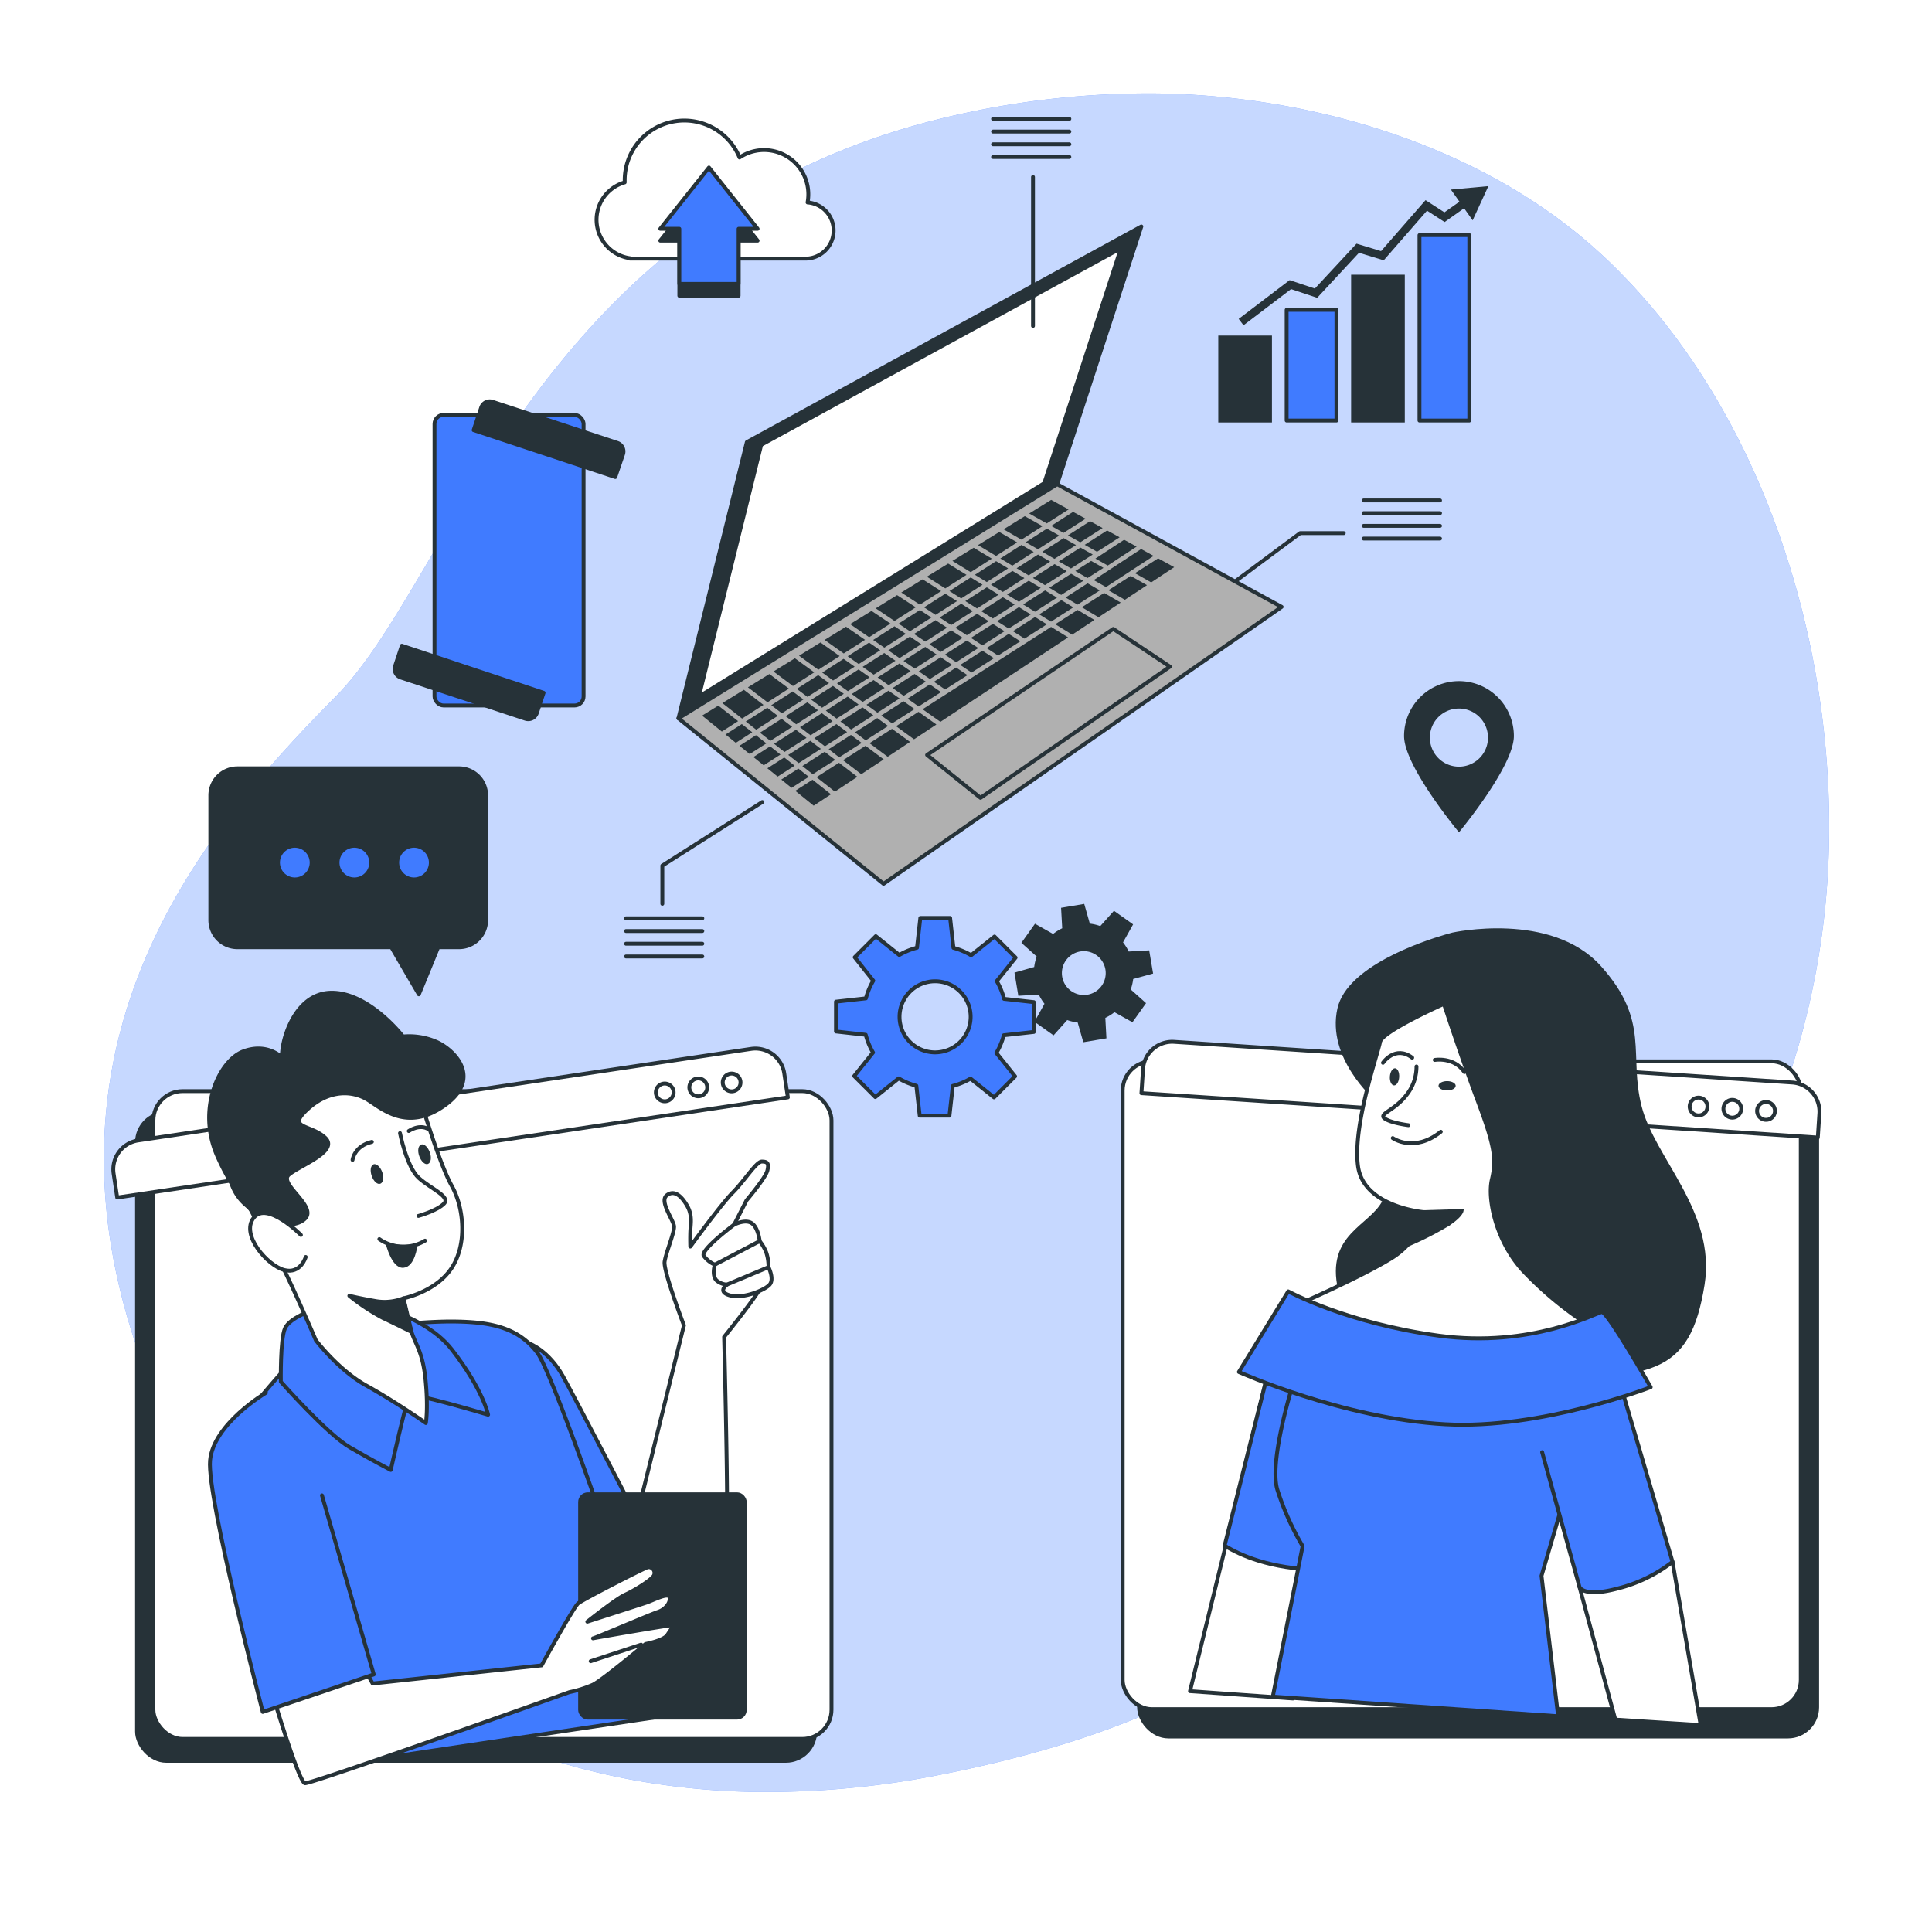 <svg class="animated" id="freepik_stories-online-tech-talks" xmlns="http://www.w3.org/2000/svg" viewBox="0 0 500 500" version="1.1" xmlns:xlink="http://www.w3.org/1999/xlink" xmlns:svgjs="http://svgjs.com/svgjs"><style>svg#freepik_stories-online-tech-talks:not(.animated) .animable {opacity: 0;}svg#freepik_stories-online-tech-talks.animated #freepik--background-simple--inject-17 {animation: 1s 1 forwards cubic-bezier(.36,-0.01,.5,1.38) slideLeft;animation-delay: 0s;}svg#freepik_stories-online-tech-talks.animated #freepik--Gers--inject-17 {animation: 1s 1 forwards cubic-bezier(.36,-0.01,.5,1.38) lightSpeedRight,1.5s Infinite  linear spin;animation-delay: 0s,1s;}svg#freepik_stories-online-tech-talks.animated #freepik--Locator--inject-17 {animation: 1s 1 forwards cubic-bezier(.36,-0.01,.5,1.38) slideUp;animation-delay: 0s;}svg#freepik_stories-online-tech-talks.animated #freepik--Chart--inject-17 {animation: 1s 1 forwards cubic-bezier(.36,-0.01,.5,1.38) lightSpeedRight;animation-delay: 0s;}svg#freepik_stories-online-tech-talks.animated #freepik--Cloud--inject-17 {animation: 1s 1 forwards cubic-bezier(.36,-0.01,.5,1.38) slideLeft;animation-delay: 0s;}svg#freepik_stories-online-tech-talks.animated #freepik--device-2--inject-17 {animation: 1s 1 forwards cubic-bezier(.36,-0.01,.5,1.38) lightSpeedRight;animation-delay: 0s;}svg#freepik_stories-online-tech-talks.animated #freepik--speech-bubble--inject-17 {animation: 1s 1 forwards cubic-bezier(.36,-0.01,.5,1.38) slideRight;animation-delay: 0s;}svg#freepik_stories-online-tech-talks.animated #freepik--device-1--inject-17 {animation: 1s 1 forwards cubic-bezier(.36,-0.01,.5,1.38) lightSpeedRight;animation-delay: 0s;}svg#freepik_stories-online-tech-talks.animated #freepik--character-2--inject-17 {animation: 1s 1 forwards cubic-bezier(.36,-0.01,.5,1.38) slideLeft,1.5s Infinite  linear floating;animation-delay: 0s,1s;}svg#freepik_stories-online-tech-talks.animated #freepik--character-1--inject-17 {animation: 1s 1 forwards cubic-bezier(.36,-0.01,.5,1.38) slideRight,1.5s Infinite  linear floating;animation-delay: 0s,1s;}            @keyframes slideLeft {                0% {                    opacity: 0;                    transform: translateX(-30px);                }                100% {                    opacity: 1;                    transform: translateX(0);                }            }                    @keyframes lightSpeedRight {              from {                transform: translate3d(50%, 0, 0) skewX(-20deg);                opacity: 0;              }              60% {                transform: skewX(10deg);                opacity: 1;              }              80% {                transform: skewX(-2deg);              }              to {                opacity: 1;                transform: translate3d(0, 0, 0);              }            }                 @keyframes spin {             from {                 transform: rotate(0);               }               to {                 transform: rotate(360deg);               }         }                 @keyframes slideUp {                0% {                    opacity: 0;                    transform: translateY(30px);                }                100% {                    opacity: 1;                    transform: inherit;                }            }                    @keyframes slideRight {                0% {                    opacity: 0;                    transform: translateX(30px);                }                100% {                    opacity: 1;                    transform: translateX(0);                }            }                    @keyframes floating {                0% {                    opacity: 1;                    transform: translateY(0px);                }                50% {                    transform: translateY(-10px);                }                100% {                    opacity: 1;                    transform: translateY(0px);                }            }        </style><g id="freepik--background-simple--inject-17" class="animable" style="transform-origin: 250.141px 243.969px;"><path d="M472,238.11c-4.93,41.8-24,90.4-62.14,112.73-57.59,33.74-52.77,85.64-165.19,108.2a230.63,230.63,0,0,1-49.85,4.7,191,191,0,0,1-24.46-2c-71.45-10.44-119.53-60.1-137.17-120C9.94,262.85,56.29,211.24,87,180.14s53.23-128,163.57-151.06a224.31,224.31,0,0,1,51.23-4.86c39.26,1,82.08,13.85,111.71,40.76q3.33,3,6.49,6.28C461.2,113.53,478.7,181.12,472,238.11Z" style="fill: rgb(64, 123, 255); transform-origin: 250.141px 243.969px;" id="el2e2sq9jzyj6" class="animable"></path><g id="ela8s28z12tgb"><path d="M472,238.11c-4.93,41.8-24,90.4-62.14,112.73-57.59,33.74-52.77,85.64-165.19,108.2a230.63,230.63,0,0,1-49.85,4.7,191,191,0,0,1-24.46-2c-71.45-10.44-119.53-60.1-137.17-120C9.94,262.85,56.29,211.24,87,180.14s53.23-128,163.57-151.06a224.31,224.31,0,0,1,51.23-4.86c39.26,1,82.08,13.85,111.71,40.76q3.33,3,6.49,6.28C461.2,113.53,478.7,181.12,472,238.11Z" style="fill: rgb(255, 255, 255); opacity: 0.7; transform-origin: 250.141px 243.969px;" class="animable"></path></g></g><g id="freepik--Gers--inject-17" class="animable animator-active" style="transform-origin: 257.1px 261.615px;"><path d="M267.55,267.06v-7.71l-7.7-.85a18,18,0,0,0-1.89-4.59l4.87-6.08-5.45-5.45-6.06,4.84a18.66,18.66,0,0,0-4.57-1.92l-.86-7.73h-7.71l-.86,7.7a18.32,18.32,0,0,0-4.59,1.88l-6.08-4.86-5.45,5.45L226,253.8a18.25,18.25,0,0,0-1.91,4.57l-7.74.86v7.71l7.7.86a18.13,18.13,0,0,0,1.89,4.59l-4.87,6.08,5.46,5.45,6.05-4.84a18.41,18.41,0,0,0,4.57,1.91l.87,7.74h7.7l.86-7.7a18.34,18.34,0,0,0,4.59-1.89l6.08,4.86,5.45-5.45-4.84-6.05a18.73,18.73,0,0,0,1.92-4.58ZM242,272.35a9.2,9.2,0,1,1,9.2-9.2A9.2,9.2,0,0,1,242,272.35Z" style="fill: rgb(64, 123, 255); stroke: rgb(38, 50, 56); stroke-linecap: round; stroke-linejoin: round; transform-origin: 241.95px 263.15px;" id="el181c17ufog7" class="animable"></path><path d="M297.85,251.59l-.86-5.11-5.19.29a12.44,12.44,0,0,0-1.76-2.83l2.55-4.56-4.22-3-3.47,3.88a11.78,11.78,0,0,0-3.24-.76l-1.42-5-5.11.86.29,5.19a12.1,12.1,0,0,0-2.83,1.76L268,239.72l-3,4.21,3.88,3.47a12.24,12.24,0,0,0-.77,3.25l-5,1.42.85,5.11,5.19-.29a12.44,12.44,0,0,0,1.76,2.83l-2.54,4.56,4.21,3,3.47-3.88a11.87,11.87,0,0,0,3.24.76l1.43,5,5.1-.86-.28-5.19a12.1,12.1,0,0,0,2.83-1.76l4.56,2.55,3-4.21-3.88-3.47a12.62,12.62,0,0,0,.76-3.25Zm-16.35,6.33a6.17,6.17,0,1,1,5.07-7.11A6.17,6.17,0,0,1,281.5,257.92Z" style="fill: rgb(38, 50, 56); stroke: rgb(38, 50, 56); stroke-miterlimit: 10; transform-origin: 280.48px 251.83px;" id="elzjs8fzz33" class="animable"></path></g><g id="freepik--Locator--inject-17" class="animable" style="transform-origin: 377.58px 195.835px;"><path d="M377.58,176.27a14.21,14.21,0,0,0-14.21,14.21c0,7.85,14.21,24.92,14.21,24.92s14.21-17.07,14.21-24.92A14.21,14.21,0,0,0,377.58,176.27Zm0,22.14a7.52,7.52,0,1,1,7.51-7.52A7.51,7.51,0,0,1,377.58,198.41Z" style="fill: rgb(38, 50, 56); transform-origin: 377.58px 195.835px;" id="el4k91uu83v6e" class="animable"></path></g><g id="freepik--Chart--inject-17" class="animable" style="transform-origin: 350.49px 78.505px;"><g id="elr4hml1wyb4"><rect x="367.36" y="60.85" width="12.89" height="47.99" style="fill: rgb(64, 123, 255); stroke: rgb(38, 50, 56); stroke-linecap: round; stroke-linejoin: round; transform-origin: 373.805px 84.845px; transform: rotate(180deg);" class="animable"></rect></g><g id="els972anx1cuq"><rect x="350.17" y="71.59" width="12.89" height="37.25" style="fill: rgb(38, 50, 56); stroke: rgb(38, 50, 56); stroke-miterlimit: 10; transform-origin: 356.615px 90.215px; transform: rotate(180deg);" class="animable"></rect></g><g id="elnrfkc2u328p"><rect x="332.98" y="80.19" width="12.89" height="28.65" style="fill: rgb(64, 123, 255); stroke: rgb(38, 50, 56); stroke-linecap: round; stroke-linejoin: round; transform-origin: 339.425px 94.515px; transform: rotate(180deg);" class="animable"></rect></g><g id="el8423kvn45rb"><rect x="315.79" y="87.35" width="12.89" height="21.49" style="fill: rgb(38, 50, 56); stroke: rgb(38, 50, 56); stroke-miterlimit: 10; transform-origin: 322.235px 98.095px; transform: rotate(180deg);" class="animable"></rect></g><polygon points="321.82 84.18 320.57 82.53 333.75 72.5 340.28 74.68 351.07 63.06 357.42 64.99 368.93 51.8 373.81 54.95 378.87 51.37 380.07 53.07 373.86 57.46 369.31 54.52 358.11 67.37 351.71 65.42 340.89 77.07 334.13 74.82 321.82 84.18" style="fill: rgb(38, 50, 56); transform-origin: 350.32px 67.775px;" id="el48jkotnx0sj" class="animable"></polygon><polygon points="381.12 57.02 385.19 48.17 375.49 49.06 381.12 57.02" style="fill: rgb(38, 50, 56); transform-origin: 380.34px 52.595px;" id="elpqkchziir1" class="animable"></polygon></g><g id="freepik--Cloud--inject-17" class="animable" style="transform-origin: 185.065px 53.866px;"><path d="M209,52.39a11.45,11.45,0,0,0-17.61-11.63,15.44,15.44,0,0,0-29.72,5.88c0,.19,0,.37,0,.56a10.06,10.06,0,0,0,1.37,19.63v.1h45.46A7.28,7.28,0,0,0,209,52.39Z" style="fill: rgb(255, 255, 255); stroke: rgb(38, 50, 56); stroke-linecap: round; stroke-linejoin: round; transform-origin: 185.065px 49.061px;" id="el081ah7jh3quf" class="animable"></path><polygon points="196.07 62.28 183.48 46.42 170.88 62.28 175.81 62.28 175.81 76.54 191.15 76.54 191.15 62.28 196.07 62.28" style="fill: rgb(38, 50, 56); stroke: rgb(38, 50, 56); stroke-linecap: round; stroke-linejoin: round; transform-origin: 183.475px 61.48px;" id="eltux3imh459k" class="animable"></polygon><polygon points="196.07 59.21 183.48 43.36 170.88 59.21 175.81 59.21 175.81 73.48 191.15 73.48 191.15 59.21 196.07 59.21" style="fill: rgb(64, 123, 255); stroke: rgb(38, 50, 56); stroke-linecap: round; stroke-linejoin: round; transform-origin: 183.475px 58.42px;" id="eltyr1ubj6p48" class="animable"></polygon></g><g id="freepik--device-2--inject-17" class="animable" style="transform-origin: 131.74px 144.98px;"><g id="eld8md5ybxmsk"><rect x="112.45" y="107.38" width="38.58" height="75.2" rx="2.34" style="fill: rgb(64, 123, 255); stroke: rgb(38, 50, 56); stroke-linecap: round; stroke-linejoin: round; transform-origin: 131.74px 144.98px; transform: rotate(18.41deg);" class="animable"></rect></g><path d="M159.23,123.46l2-5.85a2.34,2.34,0,0,0-1.49-3L127.53,104a2.33,2.33,0,0,0-3,1.48l-1.95,5.84Z" style="fill: rgb(38, 50, 56); stroke: rgb(38, 50, 56); stroke-linecap: round; stroke-linejoin: round; transform-origin: 141.971px 113.662px;" id="el6l6if91xde4" class="animable"></path><path d="M104,167.11l-1.74,5.23a2.33,2.33,0,0,0,1.48,3L135.94,186a2.35,2.35,0,0,0,3-1.49l1.74-5.22Z" style="fill: rgb(38, 50, 56); stroke: rgb(38, 50, 56); stroke-linecap: round; stroke-linejoin: round; transform-origin: 121.402px 176.619px;" id="el7vl0kuzt1mp" class="animable"></path></g><g id="freepik--speech-bubble--inject-17" class="animable" style="transform-origin: 90.12px 228.085px;"><path d="M118.78,198.84H61.43a7,7,0,0,0-7,7v32.3a7,7,0,0,0,7,7h39.86l7.11,12.19,5-12.19h5.41a7,7,0,0,0,7-7V205.8A7,7,0,0,0,118.78,198.84Z" style="fill: rgb(38, 50, 56); stroke: rgb(38, 50, 56); stroke-linecap: round; stroke-linejoin: round; transform-origin: 90.12px 228.085px;" id="elf3syzr22b4d" class="animable"></path><path d="M80.15,223.24a3.85,3.85,0,1,0-3.85,3.85A3.85,3.85,0,0,0,80.15,223.24Z" style="fill: rgb(64, 123, 255); transform-origin: 76.3px 223.24px;" id="elxqys3ir21u" class="animable"></path><path d="M95.56,223.24a3.85,3.85,0,1,0-3.85,3.85A3.85,3.85,0,0,0,95.56,223.24Z" style="fill: rgb(64, 123, 255); transform-origin: 91.71px 223.24px;" id="ely420rynqho" class="animable"></path><path d="M111,223.24a3.85,3.85,0,1,0-3.85,3.85A3.85,3.85,0,0,0,111,223.24Z" style="fill: rgb(64, 123, 255); transform-origin: 107.15px 223.24px;" id="elcp7us8oae7" class="animable"></path></g><g id="freepik--device-1--inject-17" class="animable" style="transform-origin: 267.345px 139.15px;"><polygon points="295.38 58.61 193.28 114.43 175.58 185.9 273.6 125.32 295.38 58.61" style="fill: rgb(38, 50, 56); stroke: rgb(38, 50, 56); stroke-linecap: round; stroke-linejoin: round; transform-origin: 235.48px 122.255px;" id="el8qkvqy1imbo" class="animable"></polygon><polygon points="290.11 64.22 197 115.12 180.86 180.29 270.25 125.05 290.11 64.22" style="fill: rgb(255, 255, 255); stroke: rgb(38, 50, 56); stroke-linecap: round; stroke-linejoin: round; transform-origin: 235.485px 122.255px;" id="el8sqa8srym9r" class="animable"></polygon><polygon points="273.6 125.32 331.69 157.06 228.66 228.73 175.58 185.9 273.6 125.32" style="fill: rgb(176, 176, 176); stroke: rgb(38, 50, 56); stroke-linecap: round; stroke-linejoin: round; transform-origin: 253.635px 177.025px;" id="el5pv7ybijxdp" class="animable"></polygon><polygon points="302.78 172.53 288.12 162.76 239.93 195.38 253.75 206.48 302.78 172.53" style="fill: rgb(176, 176, 176); stroke: rgb(38, 50, 56); stroke-linecap: round; stroke-linejoin: round; transform-origin: 271.355px 184.62px;" id="eljqw8gfqle8c" class="animable"></polygon><polygon points="274.02 145.29 277.17 147.12 282.8 143.51 279.61 141.71 274.02 145.29" style="fill: rgb(38, 50, 56); transform-origin: 278.41px 144.415px;" id="elvhbm3tekys" class="animable"></polygon><polygon points="223 192.27 220.22 190.2 214.46 193.89 217.19 195.99 223 192.27" style="fill: rgb(38, 50, 56); transform-origin: 218.73px 193.095px;" id="elkphfg23uhy" class="animable"></polygon><polygon points="245.72 152.96 248.74 154.88 254.28 151.33 251.22 149.44 245.72 152.96" style="fill: rgb(38, 50, 56); transform-origin: 250px 152.16px;" id="el9pirpntei0h" class="animable"></polygon><polygon points="269.74 142.8 272.89 144.63 278.47 141.06 275.27 139.26 269.74 142.8" style="fill: rgb(38, 50, 56); transform-origin: 274.105px 141.945px;" id="el2jb885kwqnx" class="animable"></polygon><polygon points="219.23 189.46 216.46 187.39 210.74 191.04 213.48 193.14 219.23 189.46" style="fill: rgb(38, 50, 56); transform-origin: 214.985px 190.265px;" id="elnt3vggj536i" class="animable"></polygon><polygon points="252.3 148.75 255.37 150.63 260.9 147.09 257.79 145.23 252.3 148.75" style="fill: rgb(38, 50, 56); transform-origin: 256.6px 147.93px;" id="elirgolc1urkm" class="animable"></polygon><polygon points="253.18 167.71 250.2 165.77 244.52 169.41 247.46 171.38 253.18 167.71" style="fill: rgb(38, 50, 56); transform-origin: 248.85px 168.575px;" id="elmg4gzxw7p8n" class="animable"></polygon><polygon points="266.76 159.01 263.7 157.12 258.03 160.76 261.05 162.67 266.76 159.01" style="fill: rgb(38, 50, 56); transform-origin: 262.395px 159.895px;" id="elihbgu280ce" class="animable"></polygon><polygon points="259.97 163.36 256.95 161.45 251.27 165.08 254.25 167.02 259.97 163.36" style="fill: rgb(38, 50, 56); transform-origin: 255.62px 164.235px;" id="elroj2tp4hpjo" class="animable"></polygon><polygon points="285.58 146.96 282.38 145.16 278.29 147.77 281.44 149.6 285.58 146.96" style="fill: rgb(38, 50, 56); transform-origin: 281.935px 147.38px;" id="el8qkqbi02y6" class="animable"></polygon><polygon points="273.55 154.66 270.45 152.8 264.78 156.43 267.85 158.31 273.55 154.66" style="fill: rgb(38, 50, 56); transform-origin: 269.165px 155.555px;" id="elu5jsm3ldatf" class="animable"></polygon><polygon points="280.35 150.31 277.2 148.48 271.54 152.1 274.64 153.96 280.35 150.31" style="fill: rgb(38, 50, 56); transform-origin: 275.945px 151.22px;" id="elyfpdqfvk1u" class="animable"></polygon><polygon points="258.88 144.53 261.99 146.39 267.52 142.85 264.37 141.02 258.88 144.53" style="fill: rgb(38, 50, 56); transform-origin: 263.2px 143.705px;" id="el8brztaejedc" class="animable"></polygon><polygon points="205.01 188.11 202.28 186.02 196.67 189.61 199.37 191.73 205.01 188.11" style="fill: rgb(38, 50, 56); transform-origin: 200.84px 188.875px;" id="el2rtb9ugi92" class="animable"></polygon><polygon points="239.14 157.18 242.12 159.12 247.67 155.57 244.64 153.65 239.14 157.18" style="fill: rgb(38, 50, 56); transform-origin: 243.405px 156.385px;" id="elrpme8kmsg8n" class="animable"></polygon><polygon points="208.73 190.96 205.99 188.86 200.33 192.49 203.03 194.61 208.73 190.96" style="fill: rgb(38, 50, 56); transform-origin: 204.53px 191.735px;" id="eltvt0qkksby" class="animable"></polygon><polygon points="212.44 193.81 209.71 191.71 203.99 195.37 206.69 197.49 212.44 193.81" style="fill: rgb(38, 50, 56); transform-origin: 208.215px 194.6px;" id="elk5ubpiatnb" class="animable"></polygon><polygon points="199.61 182.5 202.34 184.6 207.93 181.02 205.15 178.95 199.61 182.5" style="fill: rgb(38, 50, 56); transform-origin: 203.77px 181.775px;" id="elswbjzfrhmal" class="animable"></polygon><polygon points="193.01 186.73 195.71 188.85 201.3 185.27 198.57 183.17 193.01 186.73" style="fill: rgb(38, 50, 56); transform-origin: 197.155px 186.01px;" id="el6s0r6jc2hq" class="animable"></polygon><polygon points="232.55 161.4 235.49 163.37 241.05 159.81 238.07 157.87 232.55 161.4" style="fill: rgb(38, 50, 56); transform-origin: 236.8px 160.62px;" id="el7w4fv5gv7tx" class="animable"></polygon><polygon points="225.97 165.62 228.86 167.61 234.43 164.05 231.49 162.08 225.97 165.62" style="fill: rgb(38, 50, 56); transform-origin: 230.2px 164.845px;" id="elnchlwi4uce" class="animable"></polygon><polygon points="212.79 174.06 215.6 176.11 221.18 172.53 218.32 170.51 212.79 174.06" style="fill: rgb(38, 50, 56); transform-origin: 216.985px 173.31px;" id="el438oj1j57kq" class="animable"></polygon><polygon points="219.38 169.84 222.23 171.86 227.8 168.29 224.91 166.3 219.38 169.84" style="fill: rgb(38, 50, 56); transform-origin: 223.59px 169.08px;" id="elatkhu6b14hp" class="animable"></polygon><polygon points="206.2 178.28 208.97 180.35 214.56 176.78 211.74 174.73 206.2 178.28" style="fill: rgb(38, 50, 56); transform-origin: 210.38px 177.54px;" id="el77oyof4d5lb" class="animable"></polygon><polygon points="263.1 147.06 266.21 148.91 271.79 145.34 268.64 143.51 263.1 147.06" style="fill: rgb(38, 50, 56); transform-origin: 267.445px 146.21px;" id="el5fy0orin0z2" class="animable"></polygon><polygon points="242.4 169.39 239.46 167.42 233.83 171.03 236.73 173.03 242.4 169.39" style="fill: rgb(38, 50, 56); transform-origin: 238.115px 170.225px;" id="el63cav7lp64q" class="animable"></polygon><polygon points="249.14 165.07 246.16 163.13 240.53 166.74 243.47 168.71 249.14 165.07" style="fill: rgb(38, 50, 56); transform-origin: 244.835px 165.92px;" id="eld3i6oczxr4w" class="animable"></polygon><polygon points="255.87 160.76 252.85 158.85 247.23 162.45 250.21 164.39 255.87 160.76" style="fill: rgb(38, 50, 56); transform-origin: 251.55px 161.62px;" id="eltg62ra3lrb" class="animable"></polygon><polygon points="246.39 172.06 243.45 170.09 237.76 173.74 240.66 175.73 246.39 172.06" style="fill: rgb(38, 50, 56); transform-origin: 242.075px 172.91px;" id="elri2b9mk4hhd" class="animable"></polygon><polygon points="262.6 156.45 259.54 154.56 253.93 158.16 256.95 160.07 262.6 156.45" style="fill: rgb(38, 50, 56); transform-origin: 258.265px 157.315px;" id="el9f8yyco286" class="animable"></polygon><polygon points="260.62 153.87 263.69 155.75 269.34 152.14 266.23 150.28 260.62 153.87" style="fill: rgb(38, 50, 56); transform-origin: 264.98px 153.015px;" id="el9zslh6t6yak" class="animable"></polygon><polygon points="220.43 179.61 223.25 181.66 228.93 178.02 226.08 176 220.43 179.61" style="fill: rgb(38, 50, 56); transform-origin: 224.68px 178.83px;" id="elq11eueiov8h" class="animable"></polygon><polygon points="249.82 155.56 252.84 157.47 258.44 153.89 255.38 152 249.82 155.56" style="fill: rgb(38, 50, 56); transform-origin: 254.13px 154.735px;" id="elpxpwarq67dl" class="animable"></polygon><polygon points="185.9 182.61 181.7 185.2 186.81 189.33 191.02 186.63 185.9 182.61" style="fill: rgb(38, 50, 56); transform-origin: 186.36px 185.97px;" id="el1p1ln2mh4ok" class="animable"></polygon><polygon points="235.67 173.7 232.77 171.71 227.13 175.32 229.99 177.34 235.67 173.7" style="fill: rgb(38, 50, 56); transform-origin: 231.4px 174.525px;" id="elzoagqpfnowk" class="animable"></polygon><polygon points="276.07 147.82 272.92 145.99 267.32 149.58 270.43 151.44 276.07 147.82" style="fill: rgb(38, 50, 56); transform-origin: 271.695px 148.715px;" id="ellu5etl0rg7" class="animable"></polygon><polygon points="256.46 151.31 259.53 153.19 265.12 149.61 262.01 147.75 256.46 151.31" style="fill: rgb(38, 50, 56); transform-origin: 260.79px 150.47px;" id="elbh7l1mhfnoh" class="animable"></polygon><polygon points="226.02 185.11 223.21 183.06 217.5 186.72 220.27 188.79 226.02 185.11" style="fill: rgb(38, 50, 56); transform-origin: 221.76px 185.925px;" id="elf31fwinteon" class="animable"></polygon><polygon points="222.2 182.33 219.38 180.28 213.73 183.91 216.51 185.98 222.2 182.33" style="fill: rgb(38, 50, 56); transform-origin: 217.965px 183.13px;" id="elx1fbkvf9qk" class="animable"></polygon><polygon points="232.81 180.76 229.95 178.74 224.25 182.39 227.07 184.44 232.81 180.76" style="fill: rgb(38, 50, 56); transform-origin: 228.53px 181.59px;" id="elg6eeaszf8h" class="animable"></polygon><polygon points="239.6 176.41 236.7 174.42 231.01 178.06 233.86 180.08 239.6 176.41" style="fill: rgb(38, 50, 56); transform-origin: 235.305px 177.25px;" id="elnbtn8o2slc" class="animable"></polygon><polygon points="215.46 186.65 212.69 184.57 207.03 188.2 209.77 190.29 215.46 186.65" style="fill: rgb(38, 50, 56); transform-origin: 211.245px 187.43px;" id="eliw2xr9x2qdr" class="animable"></polygon><polygon points="236.54 164.07 239.48 166.04 245.09 162.44 242.11 160.5 236.54 164.07" style="fill: rgb(38, 50, 56); transform-origin: 240.815px 163.27px;" id="el3j9thf75gne" class="animable"></polygon><polygon points="229.9 168.32 232.79 170.32 238.41 166.72 235.48 164.75 229.9 168.32" style="fill: rgb(38, 50, 56); transform-origin: 234.155px 167.535px;" id="el1j9wbaq31ku" class="animable"></polygon><polygon points="243.18 159.81 246.16 161.76 251.77 158.16 248.75 156.25 243.18 159.81" style="fill: rgb(38, 50, 56); transform-origin: 247.475px 159.005px;" id="elxhaxfainuq" class="animable"></polygon><polygon points="223.25 172.58 226.11 174.6 231.74 171 228.84 169 223.25 172.58" style="fill: rgb(38, 50, 56); transform-origin: 227.495px 171.8px;" id="el4bo7y34fyai" class="animable"></polygon><polygon points="216.61 176.84 219.43 178.88 225.06 175.28 222.2 173.25 216.61 176.84" style="fill: rgb(38, 50, 56); transform-origin: 220.835px 176.065px;" id="el8frysruvg7v" class="animable"></polygon><polygon points="209.97 181.09 212.74 183.16 218.38 179.55 215.56 177.51 209.97 181.09" style="fill: rgb(38, 50, 56); transform-origin: 214.175px 180.335px;" id="el3l39jipf4wg" class="animable"></polygon><polygon points="203.32 185.35 206.05 187.45 211.7 183.83 208.92 181.76 203.32 185.35" style="fill: rgb(38, 50, 56); transform-origin: 207.51px 184.605px;" id="elpodzpy1xr9" class="animable"></polygon><polygon points="216.15 196.65 213.42 194.56 207.65 198.25 210.34 200.37 216.15 196.65" style="fill: rgb(38, 50, 56); transform-origin: 211.9px 197.465px;" id="elw2r9lmz6iw" class="animable"></polygon><polygon points="209.31 201.04 206.62 198.91 202.2 201.75 204.85 203.89 209.31 201.04" style="fill: rgb(38, 50, 56); transform-origin: 205.755px 201.4px;" id="elp7aoeb8dmj" class="animable"></polygon><polygon points="221.88 201.04 217.13 197.4 211.31 201.13 216.07 204.88 221.88 201.04" style="fill: rgb(38, 50, 56); transform-origin: 216.595px 201.14px;" id="elwlcfnf1mt8r" class="animable"></polygon><polygon points="223.99 193.01 218.17 196.74 222.9 200.36 228.7 196.53 223.99 193.01" style="fill: rgb(38, 50, 56); transform-origin: 223.435px 196.685px;" id="el0dhxlj3x3wev" class="animable"></polygon><polygon points="237.71 184.22 231.9 187.94 236.55 191.33 242.34 187.5 237.71 184.22" style="fill: rgb(38, 50, 56); transform-origin: 237.12px 187.775px;" id="elv2dz0vxecer" class="animable"></polygon><polygon points="205.21 177.54 210.73 174 205.72 170.36 200.17 173.78 205.21 177.54" style="fill: rgb(38, 50, 56); transform-origin: 205.45px 173.95px;" id="el5uofjr0y3c3" class="animable"></polygon><polygon points="205.65 198.16 202.96 196.03 198.59 198.83 201.25 200.98 205.65 198.16" style="fill: rgb(38, 50, 56); transform-origin: 202.12px 198.505px;" id="elegm1wqr6ifj" class="animable"></polygon><polygon points="192.05 185.97 197.59 182.42 192.51 178.52 186.95 181.96 192.05 185.97" style="fill: rgb(38, 50, 56); transform-origin: 192.27px 182.245px;" id="elwkvjyio8pbp" class="animable"></polygon><polygon points="198.63 181.75 204.16 178.21 199.11 174.44 193.56 177.87 198.63 181.75" style="fill: rgb(38, 50, 56); transform-origin: 198.86px 178.095px;" id="els8lg8t1fvog" class="animable"></polygon><polygon points="194.68 189.51 191.98 187.39 187.76 190.09 190.42 192.24 194.68 189.51" style="fill: rgb(38, 50, 56); transform-origin: 191.22px 189.815px;" id="elyzaubovoyak" class="animable"></polygon><polygon points="198.33 192.39 195.64 190.27 191.37 193.01 194.03 195.15 198.33 192.39" style="fill: rgb(38, 50, 56); transform-origin: 194.85px 192.71px;" id="elqv73ah5ua7" class="animable"></polygon><polygon points="201.99 195.27 199.3 193.15 194.98 195.92 197.64 198.06 201.99 195.27" style="fill: rgb(38, 50, 56); transform-origin: 198.485px 195.605px;" id="elxsv3o1pxtk" class="animable"></polygon><polygon points="230.85 188.62 225.03 192.34 229.73 195.85 235.52 192.01 230.85 188.62" style="fill: rgb(38, 50, 56); transform-origin: 230.275px 192.235px;" id="el8ia8zu8t11j" class="animable"></polygon><polygon points="299.72 144.5 293.72 148.34 297.93 150.72 303.88 146.78 299.72 144.5" style="fill: rgb(38, 50, 56); transform-origin: 298.8px 147.61px;" id="elenymgr1lksp" class="animable"></polygon><polygon points="292.62 149.05 286.85 152.75 291.11 155.22 296.84 151.44 292.62 149.05" style="fill: rgb(38, 50, 56); transform-origin: 291.845px 152.135px;" id="eltvsclxqtyeg" class="animable"></polygon><polygon points="285.75 153.45 279.97 157.15 284.3 159.74 290.04 155.94 285.75 153.45" style="fill: rgb(38, 50, 56); transform-origin: 285.005px 156.595px;" id="ell1cuokjmr4h" class="animable"></polygon><polygon points="210.28 201.79 205.81 204.66 210.58 208.51 215.05 205.56 210.28 201.79" style="fill: rgb(38, 50, 56); transform-origin: 210.43px 205.15px;" id="elrux0hx5rg" class="animable"></polygon><polygon points="270.9 135.46 276.55 131.84 272.04 129.37 266.35 132.89 270.9 135.46" style="fill: rgb(38, 50, 56); transform-origin: 271.45px 132.415px;" id="el9tpoumiqbto" class="animable"></polygon><polygon points="278.88 157.85 273.1 161.55 277.48 164.25 283.23 160.44 278.88 157.85" style="fill: rgb(38, 50, 56); transform-origin: 278.165px 161.05px;" id="el295kqpfpvra" class="animable"></polygon><polygon points="276.42 164.95 272.02 162.24 238.76 183.55 243.38 186.81 276.42 164.95" style="fill: rgb(38, 50, 56); transform-origin: 257.59px 174.525px;" id="el8pv4nzk63e5" class="animable"></polygon><polygon points="284.62 152.79 281.47 150.96 275.76 154.63 278.86 156.48 284.62 152.79" style="fill: rgb(38, 50, 56); transform-origin: 280.19px 153.72px;" id="elzmilur8hdnm" class="animable"></polygon><polygon points="270.92 161.57 267.86 159.68 262.13 163.35 265.15 165.27 270.92 161.57" style="fill: rgb(38, 50, 56); transform-origin: 266.525px 162.475px;" id="el5ib0nf00g7p" class="animable"></polygon><polygon points="229.84 187.88 227.03 185.84 221.26 189.53 224.04 191.6 229.84 187.88" style="fill: rgb(38, 50, 56); transform-origin: 225.55px 188.72px;" id="elurfqz1id5ak" class="animable"></polygon><polygon points="277.77 157.18 274.67 155.32 268.94 158.99 272.01 160.88 277.77 157.18" style="fill: rgb(38, 50, 56); transform-origin: 273.355px 158.1px;" id="elozcxvn1oaqe" class="animable"></polygon><polygon points="283.49 144.56 286.68 146.36 294.16 141.46 290.92 139.69 283.49 144.56" style="fill: rgb(38, 50, 56); transform-origin: 288.825px 143.025px;" id="eltkc5x1e0s2m" class="animable"></polygon><polygon points="298.56 143.87 295.32 142.09 283.04 150.13 286.23 151.93 298.56 143.87" style="fill: rgb(38, 50, 56); transform-origin: 290.8px 147.01px;" id="eln4iw2xaw3o" class="animable"></polygon><polygon points="280.71 141 283.91 142.8 289.76 139.05 286.52 137.28 280.71 141" style="fill: rgb(38, 50, 56); transform-origin: 285.235px 140.04px;" id="eleztti6gxio" class="animable"></polygon><polygon points="236.69 183.5 233.83 181.48 228.07 185.17 230.89 187.21 236.69 183.5" style="fill: rgb(38, 50, 56); transform-origin: 232.38px 184.345px;" id="elz400va9ecuf" class="animable"></polygon><polygon points="243.53 179.12 240.63 177.12 234.88 180.81 237.74 182.83 243.53 179.12" style="fill: rgb(38, 50, 56); transform-origin: 239.205px 179.975px;" id="elzmluibs4b1g" class="animable"></polygon><polygon points="264.07 165.96 261.05 164.04 255.32 167.72 258.3 169.66 264.07 165.96" style="fill: rgb(38, 50, 56); transform-origin: 259.695px 166.85px;" id="elnpk90elmaf9" class="animable"></polygon><polygon points="257.23 170.34 254.25 168.4 248.5 172.08 251.44 174.05 257.23 170.34" style="fill: rgb(38, 50, 56); transform-origin: 252.865px 171.225px;" id="elnhsbp7kvnu" class="animable"></polygon><polygon points="250.38 174.73 247.44 172.76 241.69 176.44 244.59 178.44 250.38 174.73" style="fill: rgb(38, 50, 56); transform-origin: 246.035px 175.6px;" id="elltbkn55afoa" class="animable"></polygon><polygon points="251.21 148.07 256.68 144.57 251.99 141.76 246.48 145.16 251.21 148.07" style="fill: rgb(38, 50, 56); transform-origin: 251.58px 144.915px;" id="elibcw5fp7wj" class="animable"></polygon><polygon points="238.07 156.49 243.56 152.97 238.77 149.93 233.25 153.34 238.07 156.49" style="fill: rgb(38, 50, 56); transform-origin: 238.405px 153.21px;" id="elgjm3pl6yond" class="animable"></polygon><polygon points="231.5 160.7 237 157.17 232.16 154.02 226.63 157.44 231.5 160.7" style="fill: rgb(38, 50, 56); transform-origin: 231.815px 157.36px;" id="elqc4lyrki8hf" class="animable"></polygon><polygon points="244.64 152.28 250.13 148.77 245.38 145.85 239.86 149.25 244.64 152.28" style="fill: rgb(38, 50, 56); transform-origin: 244.995px 149.065px;" id="elj6s06nl92sl" class="animable"></polygon><polygon points="218.36 169.12 223.87 165.59 218.94 162.19 213.4 165.61 218.36 169.12" style="fill: rgb(38, 50, 56); transform-origin: 218.635px 165.655px;" id="el8mqif8uaxox" class="animable"></polygon><polygon points="224.93 164.91 230.44 161.38 225.55 158.1 220.01 161.52 224.93 164.91" style="fill: rgb(38, 50, 56); transform-origin: 225.225px 161.505px;" id="elym7lvhzoyqf" class="animable"></polygon><polygon points="276.38 138.55 279.57 140.35 285.36 136.65 282.11 134.88 276.38 138.55" style="fill: rgb(38, 50, 56); transform-origin: 280.87px 137.615px;" id="el6l7eicei86c" class="animable"></polygon><polygon points="272.04 136.1 275.24 137.91 280.95 134.24 277.71 132.47 272.04 136.1" style="fill: rgb(38, 50, 56); transform-origin: 276.495px 135.19px;" id="eled83e367us" class="animable"></polygon><polygon points="265.46 140.32 268.62 142.15 274.13 138.61 270.94 136.81 265.46 140.32" style="fill: rgb(38, 50, 56); transform-origin: 269.795px 139.48px;" id="el2b2j3fnrkey" class="animable"></polygon><polygon points="257.77 143.87 263.24 140.37 258.61 137.67 253.1 141.07 257.77 143.87" style="fill: rgb(38, 50, 56); transform-origin: 258.17px 140.77px;" id="el6n2r1zptg9e" class="animable"></polygon><polygon points="259.72 136.98 264.34 139.66 269.8 136.17 265.22 133.58 259.72 136.98" style="fill: rgb(38, 50, 56); transform-origin: 264.76px 136.62px;" id="eliw008cv8h7b" class="animable"></polygon><polygon points="211.78 173.33 217.3 169.79 212.33 166.27 206.79 169.7 211.78 173.33" style="fill: rgb(38, 50, 56); transform-origin: 212.045px 169.8px;" id="elf42nn13mbh4" class="animable"></polygon><polyline points="197.28 207.57 171.41 224.02 171.41 233.9" style="fill: none; stroke: rgb(38, 50, 56); stroke-linecap: round; stroke-linejoin: round; transform-origin: 184.345px 220.735px;" id="eldytip40yo2" class="animable"></polyline><line x1="162.01" y1="237.66" x2="181.76" y2="237.66" style="fill: none; stroke: rgb(38, 50, 56); stroke-linecap: round; stroke-linejoin: round; transform-origin: 171.885px 237.66px;" id="el972a6jyb2qq" class="animable"></line><line x1="162.01" y1="240.95" x2="181.76" y2="240.95" style="fill: none; stroke: rgb(38, 50, 56); stroke-linecap: round; stroke-linejoin: round; transform-origin: 171.885px 240.95px;" id="elgc0ll5wdzsr" class="animable"></line><line x1="162.01" y1="244.24" x2="181.76" y2="244.24" style="fill: none; stroke: rgb(38, 50, 56); stroke-linecap: round; stroke-linejoin: round; transform-origin: 171.885px 244.24px;" id="eldirwllb9op6" class="animable"></line><line x1="162.01" y1="247.54" x2="181.76" y2="247.54" style="fill: none; stroke: rgb(38, 50, 56); stroke-linecap: round; stroke-linejoin: round; transform-origin: 171.885px 247.54px;" id="ely40k06p9kf" class="animable"></line><line x1="257" y1="30.76" x2="276.75" y2="30.76" style="fill: none; stroke: rgb(38, 50, 56); stroke-linecap: round; stroke-linejoin: round; transform-origin: 266.875px 30.76px;" id="elt55j915k0gk" class="animable"></line><line x1="257" y1="34.05" x2="276.75" y2="34.05" style="fill: none; stroke: rgb(38, 50, 56); stroke-linecap: round; stroke-linejoin: round; transform-origin: 266.875px 34.05px;" id="el27q6ku2z88p" class="animable"></line><line x1="257" y1="37.34" x2="276.75" y2="37.34" style="fill: none; stroke: rgb(38, 50, 56); stroke-linecap: round; stroke-linejoin: round; transform-origin: 266.875px 37.34px;" id="elthws1dkbbh" class="animable"></line><line x1="257" y1="40.63" x2="276.75" y2="40.63" style="fill: none; stroke: rgb(38, 50, 56); stroke-linecap: round; stroke-linejoin: round; transform-origin: 266.875px 40.63px;" id="el6wso9ctiwfq" class="animable"></line><line x1="267.34" y1="84.36" x2="267.34" y2="45.8" style="fill: none; stroke: rgb(38, 50, 56); stroke-linecap: round; stroke-linejoin: round; transform-origin: 267.34px 65.08px;" id="ellqunt8gxz1" class="animable"></line><line x1="352.93" y1="129.51" x2="372.68" y2="129.51" style="fill: none; stroke: rgb(38, 50, 56); stroke-linecap: round; stroke-linejoin: round; transform-origin: 362.805px 129.51px;" id="elec1bo09ipkq" class="animable"></line><line x1="352.93" y1="132.8" x2="372.68" y2="132.8" style="fill: none; stroke: rgb(38, 50, 56); stroke-linecap: round; stroke-linejoin: round; transform-origin: 362.805px 132.8px;" id="el4ivd8xmm5zk" class="animable"></line><line x1="352.93" y1="136.09" x2="372.68" y2="136.09" style="fill: none; stroke: rgb(38, 50, 56); stroke-linecap: round; stroke-linejoin: round; transform-origin: 362.805px 136.09px;" id="elns03mmp0b8n" class="animable"></line><line x1="352.93" y1="139.38" x2="372.68" y2="139.38" style="fill: none; stroke: rgb(38, 50, 56); stroke-linecap: round; stroke-linejoin: round; transform-origin: 362.805px 139.38px;" id="elw382b4cyfyf" class="animable"></line><polyline points="320.01 150.2 336.47 137.97 347.76 137.97" style="fill: none; stroke: rgb(38, 50, 56); stroke-linecap: round; stroke-linejoin: round; transform-origin: 333.885px 144.085px;" id="el8h2377xnheo" class="animable"></polyline></g><g id="freepik--character-2--inject-17" class="animable" style="transform-origin: 380.415px 347.861px;"><g id="elyyeo2pzm3el"><rect x="294.79" y="281.74" width="175.49" height="167.66" rx="7.56" style="fill: rgb(38, 50, 56); stroke: rgb(38, 50, 56); stroke-linecap: round; stroke-linejoin: round; transform-origin: 382.535px 365.57px; transform: rotate(3.76deg);" class="animable"></rect></g><g id="elwwag598d25l"><rect x="290.55" y="274.67" width="175.49" height="167.66" rx="7.56" style="fill: rgb(255, 255, 255); stroke: rgb(38, 50, 56); stroke-linecap: round; stroke-linejoin: round; transform-origin: 378.295px 358.5px; transform: rotate(3.76deg);" class="animable"></rect></g><path d="M470.45,294.4l.41-6.25a7.56,7.56,0,0,0-7.05-8l-160-10.53a7.57,7.57,0,0,0-8,7.05l-.41,6.24Z" style="fill: rgb(255, 255, 255); stroke: rgb(38, 50, 56); stroke-linecap: round; stroke-linejoin: round; transform-origin: 383.137px 282.003px;" id="ely1u57voiu9r" class="animable"></path><path d="M441.88,286.52a2.3,2.3,0,1,0-2.44,2.14A2.29,2.29,0,0,0,441.88,286.52Z" style="fill: rgb(255, 255, 255); stroke: rgb(38, 50, 56); stroke-linecap: round; stroke-linejoin: round; transform-origin: 439.585px 286.365px;" id="el5hwax3w6wjh" class="animable"></path><path d="M450.62,287.09a2.3,2.3,0,1,0-2.45,2.15A2.31,2.31,0,0,0,450.62,287.09Z" style="fill: rgb(255, 255, 255); stroke: rgb(38, 50, 56); stroke-linecap: round; stroke-linejoin: round; transform-origin: 448.325px 286.945px;" id="el421pftg3jo9" class="animable"></path><path d="M459.35,287.67a2.31,2.31,0,1,0-2.45,2.14A2.31,2.31,0,0,0,459.35,287.67Z" style="fill: rgb(255, 255, 255); stroke: rgb(38, 50, 56); stroke-linecap: round; stroke-linejoin: round; transform-origin: 457.046px 287.505px;" id="elsxn0l3i5lh" class="animable"></path><path d="M376,241.84l-1.83.51c-6.05,1.78-25.15,8.17-27.55,18.72-2.86,12.57,9.49,23.23,9.49,23.23s5.19,18,2.67,25.4-13.92,8.94-12.43,21.5,13.8,23.81,47.37,24.57,43.18-.07,46.92-23.31c3-18.74-12.81-32.42-16.27-46s2.31-21.88-10.38-36.05S376,241.84,376,241.84Z" style="fill: rgb(38, 50, 56); stroke: rgb(38, 50, 56); stroke-linecap: round; stroke-linejoin: round; transform-origin: 393.603px 298.344px;" id="el8zp7cje2uul" class="animable"></path><path d="M373.69,259.8s-16.09,7.16-16.54,9.87-7.18,21.71-5.68,32.22,17,11.8,17,11.8-.47,7.09-8.46,12S336,337.57,336,337.57s14.31,12.32,44.76,11.59,29.16-7,29.16-7a92.35,92.35,0,0,1-15.83-13.37c-6.9-7.57-9.2-18.41-8-23.53s.83-8.44-3.6-20.23S373.69,259.8,373.69,259.8Z" style="fill: rgb(255, 255, 255); stroke: rgb(38, 50, 56); stroke-linecap: round; stroke-linejoin: round; transform-origin: 372.964px 304.496px;" id="ell10btmaw8gn" class="animable"></path><path d="M366.59,276a11.74,11.74,0,0,1-2.68,7.49c-3,3.91-7.16,4.74-5.6,5.94s6.19,1.77,6.19,1.77" style="fill: none; stroke: rgb(38, 50, 56); stroke-linecap: round; stroke-linejoin: round; transform-origin: 362.28px 283.6px;" id="elfbgbmotj53" class="animable"></path><path d="M360.44,294.53s5.5,3.93,12.44-1.64" style="fill: none; stroke: rgb(38, 50, 56); stroke-linecap: round; stroke-linejoin: round; transform-origin: 366.66px 294.383px;" id="el6vcnx2odw3c" class="animable"></path><path d="M357.91,275.05s3.14-4.65,7.57-1.32" style="fill: none; stroke: rgb(38, 50, 56); stroke-linecap: round; stroke-linejoin: round; transform-origin: 361.695px 273.789px;" id="el1xrh1eaitvt" class="animable"></path><path d="M371.31,274.31s4.91-.89,7.68,3.14" style="fill: none; stroke: rgb(38, 50, 56); stroke-linecap: round; stroke-linejoin: round; transform-origin: 375.15px 275.838px;" id="el4jrdso6yyoj" class="animable"></path><path d="M362.11,278.76c-.08,1.23-.68,2.18-1.35,2.14s-1.14-1.07-1.06-2.29.68-2.18,1.35-2.14S362.19,277.54,362.11,278.76Z" style="fill: rgb(38, 50, 56); transform-origin: 360.905px 278.685px;" id="elu1wn8x5vz5" class="animable"></path><g id="ela2fnbjc0sak"><ellipse cx="374.51" cy="281" rx="2.22" ry="1.21" style="fill: rgb(38, 50, 56); transform-origin: 374.51px 281px; transform: rotate(-86.24deg);" class="animable"></ellipse></g><path d="M368.5,313.69l9.74-.29s-.31,1.6-4.72,4.14a78.55,78.55,0,0,1-7.74,3.94S368.25,317.23,368.5,313.69Z" style="fill: rgb(38, 50, 56); stroke: rgb(38, 50, 56); stroke-miterlimit: 10; transform-origin: 372.01px 317.44px;" id="els08k1arohkr" class="animable"></path><polygon points="307.97 437.67 328.84 352.56 351.4 360.72 334.63 439.57 307.97 437.67" style="fill: rgb(255, 255, 255); stroke: rgb(38, 50, 56); stroke-linecap: round; stroke-linejoin: round; transform-origin: 329.685px 396.065px;" id="eljve2puspx1m" class="animable"></polygon><path d="M328.84,352.56,316.93,400c4,2.49,11.75,6,24.52,6.29H342l9.37-45.54Z" style="fill: rgb(64, 123, 255); stroke: rgb(38, 50, 56); stroke-linecap: round; stroke-linejoin: round; transform-origin: 334.15px 379.425px;" id="eltz5vyv4p5k" class="animable"></path><path d="M329.4,439.08l7.72-38.95a70.38,70.38,0,0,1-6.55-14.63c-2.28-7.66,4.37-28.37,4.37-28.37a295.23,295.23,0,0,0,36.5,7.69c20.67,3,40.78-2.33,40.78-2.33l-13.28,45.32,4.3,36.35Z" style="fill: rgb(64, 123, 255); stroke: rgb(38, 50, 56); stroke-linecap: round; stroke-linejoin: round; transform-origin: 370.81px 400.645px;" id="eli95lybl3hh" class="animable"></path><polygon points="418.04 445.04 408.77 410.69 432.85 404.2 440.13 446.45 418.04 445.04" style="fill: rgb(255, 255, 255); stroke: rgb(38, 50, 56); stroke-linecap: round; stroke-linejoin: round; transform-origin: 424.45px 425.325px;" id="el1uu25xlans3" class="animable"></polygon><path d="M399.1,375.82l9.67,34.87s.93,2.84,10,.38a38.05,38.05,0,0,0,14.08-6.87L419,357.09a14.44,14.44,0,0,0-11-1.83c-6.23,1.54-8,3.64-8,3.64" style="fill: rgb(64, 123, 255); stroke: rgb(38, 50, 56); stroke-linecap: round; stroke-linejoin: round; transform-origin: 415.975px 383.474px;" id="elmrf8t5i7sep" class="animable"></path><path d="M333.39,334.21s15,8.23,39,11.47,40.74-5.94,42.15-6.13S427.2,359,427.2,359,398.93,370,374,368.6c-26.46-1.44-53.38-13.53-53.38-13.53Z" style="fill: rgb(64, 123, 255); stroke: rgb(38, 50, 56); stroke-linecap: round; stroke-linejoin: round; transform-origin: 373.91px 351.467px;" id="ely587gyeev6" class="animable"></path></g><g id="freepik--character-1--inject-17" class="animable" style="transform-origin: 125.325px 362.323px;"><g id="eloahj9g0ipq"><rect x="35.46" y="288.04" width="175.49" height="167.66" rx="7.56" style="fill: rgb(38, 50, 56); stroke: rgb(38, 50, 56); stroke-linecap: round; stroke-linejoin: round; transform-origin: 123.205px 371.87px; transform: rotate(-8.49deg);" class="animable"></rect></g><g id="elixsjkcszuo"><rect x="39.7" y="282.38" width="175.49" height="167.66" rx="7.56" style="fill: rgb(255, 255, 255); stroke: rgb(38, 50, 56); stroke-linecap: round; stroke-linejoin: round; transform-origin: 127.445px 366.21px; transform: rotate(-8.49deg);" class="animable"></rect></g><path d="M203.9,284l-.93-6.19a7.56,7.56,0,0,0-8.59-6.36L35.76,295.14a7.56,7.56,0,0,0-6.36,8.59l.93,6.19Z" style="fill: rgb(255, 255, 255); stroke: rgb(38, 50, 56); stroke-linecap: round; stroke-linejoin: round; transform-origin: 116.609px 290.644px;" id="elk0zt0yqs3mn" class="animable"></path><path d="M174.31,282.38a2.3,2.3,0,1,0-1.94,2.61A2.3,2.3,0,0,0,174.31,282.38Z" style="fill: rgb(255, 255, 255); stroke: rgb(38, 50, 56); stroke-linecap: round; stroke-linejoin: round; transform-origin: 172.034px 282.715px;" id="elduvpielveiv" class="animable"></path><path d="M183,281.08A2.31,2.31,0,1,0,181,283.7,2.3,2.3,0,0,0,183,281.08Z" style="fill: rgb(255, 255, 255); stroke: rgb(38, 50, 56); stroke-linecap: round; stroke-linejoin: round; transform-origin: 180.714px 281.408px;" id="el0goyse1wx7iv" class="animable"></path><path d="M191.62,279.79a2.3,2.3,0,1,0-1.93,2.62A2.3,2.3,0,0,0,191.62,279.79Z" style="fill: rgb(255, 255, 255); stroke: rgb(38, 50, 56); stroke-linecap: round; stroke-linejoin: round; transform-origin: 189.346px 280.136px;" id="elv7dufhg4lh" class="animable"></path><path d="M163.53,397.65,177,343s-5.37-14.08-5-16.49,2.52-7.46,2.45-9.08-3.87-6.5-1.92-8.06,3.83.15,5.29,2.66.9,4.76.83,6.77,0,3.81,0,3.81,8-11,11-14,6.06-8,7.51-8,1.88.44,1.44,2.32-5.39,7.7-5.39,7.7L190,316.93a53.2,53.2,0,0,1,5.1,7.41c2.23,4,3.41,5.84,1.7,9S187.4,346,187.4,346s1.24,48.46.57,51.28-3.79,14.72-9.84,20.34c-2.06,1.92-8.68,1.48-11.68.84a41.18,41.18,0,0,1-6.89-2.42l-3.38-12.93Z" style="fill: rgb(255, 255, 255); stroke: rgb(38, 50, 56); stroke-linecap: round; stroke-linejoin: round; transform-origin: 177.472px 359.808px;" id="elxgagzi6elq" class="animable"></path><path d="M190,316.93s-8.82,6.58-7.87,8.08A7.07,7.07,0,0,0,185,327.3s-.9,2.68.44,4.08a4.65,4.65,0,0,0,2.69,1.08s-2.63,1.84.78,2.79,9.05-1.36,10.29-2.81-.31-4.49-.31-4.49a11.66,11.66,0,0,0-.56-3.73,10.87,10.87,0,0,0-1.72-3s-.32-3.4-2-4.61S190,316.93,190,316.93Z" style="fill: rgb(255, 255, 255); stroke: rgb(38, 50, 56); stroke-linecap: round; stroke-linejoin: round; transform-origin: 190.87px 325.808px;" id="elqj75y92ydvd" class="animable"></path><line x1="184.97" y1="327.3" x2="196.58" y2="321.21" style="fill: rgb(255, 255, 255); stroke: rgb(38, 50, 56); stroke-linecap: round; stroke-linejoin: round; transform-origin: 190.775px 324.255px;" id="el655id0ruyan" class="animable"></line><line x1="188.1" y1="332.46" x2="198.86" y2="327.95" style="fill: rgb(255, 255, 255); stroke: rgb(38, 50, 56); stroke-linecap: round; stroke-linejoin: round; transform-origin: 193.48px 330.205px;" id="el1kglni3u0vt" class="animable"></line><path d="M137,347.71s5,1.79,8.71,8.5,21.07,40.23,21.07,40.23l-12.9,7.19-17.39-52L131.32,346S135.79,346.8,137,347.71Z" style="fill: rgb(64, 123, 255); stroke: rgb(38, 50, 56); stroke-linecap: round; stroke-linejoin: round; transform-origin: 149.05px 374.815px;" id="elbobd2sk6k9o" class="animable"></path><path d="M74.59,353.33s-16.65,18.14-16.77,23,23.8,81.27,23.8,81.27l91.6-13.68S144.29,356.87,139,350s-12.87-8-22.83-8a129.05,129.05,0,0,0-19.37,1.75S81.28,346.64,74.59,353.33Z" style="fill: rgb(64, 123, 255); stroke: rgb(38, 50, 56); stroke-linecap: round; stroke-linejoin: round; transform-origin: 115.52px 399.8px;" id="ele2fkbac3nqm" class="animable"></path><path d="M81,339s-6,2-7.25,4.78-1.07,13.82-1.07,13.82,12,13.58,17.9,17,10.55,5.82,10.55,5.82,4.1-18.26,4.81-19.22,20.38,4.93,20.38,4.93-1.23-6.36-9.34-16.82S88.25,334.21,81,339Z" style="fill: rgb(64, 123, 255); stroke: rgb(38, 50, 56); stroke-linecap: round; stroke-linejoin: round; transform-origin: 99.496px 358.766px;" id="elf5fbc3rc0zf" class="animable"></path><path d="M109.34,286.31s4.37,14.82,7.59,20.61,4,15.27-.14,21.38S104.42,336,104.42,336a87.38,87.38,0,0,0,2.08,8.7c1.09,3.36,2.94,5.24,3.65,12.58s.06,11,.06,11-8.09-5.65-15.35-9.66-13.11-11.75-13.11-11.75-8.74-20.44-12-25.44a73,73,0,0,1-5-8.65c-.28-.55-9.82-5.39-3.43-21.63S89,274.46,96.76,276.82,109.34,286.31,109.34,286.31Z" style="fill: rgb(255, 255, 255); stroke: rgb(38, 50, 56); stroke-linecap: round; stroke-linejoin: round; transform-origin: 89.373px 322.029px;" id="ely0kd6itzmlj" class="animable"></path><path d="M73,273.71s-3.72-3.95-10-1.63S50.87,287,56.21,299.14,67.93,316,67.93,316s8,2.52,11.07-.67-7-8.95-4.24-11.32,13.2-6.09,9.34-9.62S74,292.17,79.67,287s11.64-4.67,15.3-2.48,10.31,8.65,20.21,1.49,2.13-14.62-2.46-16.48a17.65,17.65,0,0,0-8.42-1.29s-8.76-11.42-18.54-11.33S72.63,270,73,273.71Z" style="fill: rgb(38, 50, 56); stroke: rgb(38, 50, 56); stroke-linecap: round; stroke-linejoin: round; transform-origin: 87.048px 286.927px;" id="elpj0zt0s26w" class="animable"></path><path d="M103.52,293.25s1.7,8.76,4.87,11.61,8.36,4.83,6.48,6.68-6.58,3.14-6.58,3.14" style="fill: none; stroke: rgb(38, 50, 56); stroke-linecap: round; stroke-linejoin: round; transform-origin: 109.395px 303.965px;" id="ela3h8ws3kzed" class="animable"></path><path d="M110,321.08a10.86,10.86,0,0,1-11.82-.4" style="fill: none; stroke: rgb(38, 50, 56); stroke-linecap: round; stroke-linejoin: round; transform-origin: 104.09px 321.658px;" id="elwwuj5826hpa" class="animable"></path><path d="M100.36,321.93s1.46,5.86,4,5.68,3.15-5.17,3.15-5.17S102.51,323.18,100.36,321.93Z" style="fill: rgb(38, 50, 56); stroke: rgb(38, 50, 56); stroke-linecap: round; stroke-linejoin: round; transform-origin: 103.935px 324.772px;" id="elytfg8rpw8v" class="animable"></path><path d="M91.24,300.18s.44-3.6,5-4.67" style="fill: none; stroke: rgb(38, 50, 56); stroke-linecap: round; stroke-linejoin: round; transform-origin: 93.74px 297.845px;" id="elu56bzp6q9gr" class="animable"></path><path d="M105.79,292.71s2.84-2,5.24-.39" style="fill: none; stroke: rgb(38, 50, 56); stroke-linecap: round; stroke-linejoin: round; transform-origin: 108.41px 292.202px;" id="el219zqyyjykn" class="animable"></path><path d="M98.92,303.34c.5,1.35.3,2.68-.46,3s-1.77-.6-2.26-2-.29-2.68.46-3S98.43,302,98.92,303.34Z" style="fill: rgb(38, 50, 56); transform-origin: 97.564px 303.841px;" id="elpww5if5xt5d" class="animable"></path><path d="M111.24,298.22c.5,1.36.29,2.68-.46,3s-1.77-.6-2.27-2-.29-2.68.47-3S110.74,296.86,111.24,298.22Z" style="fill: rgb(38, 50, 56); transform-origin: 109.875px 298.721px;" id="eltvwd5dhti5f" class="animable"></path><path d="M77.88,319.61s-8.77-8.88-12.23-4.45,3.62,12.39,7.9,13.52,5.57-3.38,5.57-3.38" style="fill: rgb(255, 255, 255); stroke: rgb(38, 50, 56); stroke-linecap: round; stroke-linejoin: round; transform-origin: 71.924px 321.392px;" id="el3ex3rkt8n43" class="animable"></path><path d="M104.42,336a13.4,13.4,0,0,1-7.34.7c-4.22-.74-6.67-1.35-6.67-1.35a54.76,54.76,0,0,0,8.7,5.75c3.79,1.79,7.39,3.6,7.39,3.6Z" style="fill: rgb(38, 50, 56); stroke: rgb(38, 50, 56); stroke-linecap: round; stroke-linejoin: round; transform-origin: 98.455px 340.025px;" id="elwdxi3uvt0y9" class="animable"></path><g id="elwtdh9lqqw6n"><rect x="150.13" y="386.72" width="42.61" height="57.81" rx="1.99" style="fill: rgb(38, 50, 56); stroke: rgb(38, 50, 56); stroke-linecap: round; stroke-linejoin: round; transform-origin: 171.435px 415.625px; transform: rotate(-3.04deg);" class="animable"></rect></g><path d="M71.08,440.29s6.3,20.94,7.84,21.21,68.46-23.58,68.46-23.58a29.81,29.81,0,0,0,6.06-1.91c2.49-1.2,13.62-10.55,13.62-10.55s4.72-.87,5.66-2.35,1.81-2.44.81-2.45S153,424.05,153.48,424s14.94-6.24,16.85-6.86,3.3-2.49,2.94-3.77-4.22.79-6,1.39S152,419.69,152,419.69s7.46-5.95,9.81-7,6.94-3.88,7.44-5a1.5,1.5,0,0,0-1.64-2.09c-1.12.34-16.79,8.35-18,9.37S140.16,431,140.16,431l-43.72,4.69-1.13-2Z" style="fill: rgb(255, 255, 255); stroke: rgb(38, 50, 56); stroke-linecap: round; stroke-linejoin: round; transform-origin: 122.527px 433.539px;" id="el0nnjapcugj2" class="animable"></path><line x1="165.92" y1="425.63" x2="152.87" y2="429.92" style="fill: none; stroke: rgb(38, 50, 56); stroke-linecap: round; stroke-linejoin: round; transform-origin: 159.395px 427.775px;" id="eldell0v7yxja" class="animable"></line><path d="M68.82,360.45s-13.6,8-14.46,17.53S68,443.05,68,443.05l28.73-9.7L83.32,387" style="fill: rgb(64, 123, 255); stroke: rgb(38, 50, 56); stroke-linecap: round; stroke-linejoin: round; transform-origin: 75.527px 401.75px;" id="el1bdtxdwpvssi" class="animable"></path></g><defs>     <filter id="active" height="200%">         <feMorphology in="SourceAlpha" result="DILATED" operator="dilate" radius="2"></feMorphology>                <feFlood flood-color="#32DFEC" flood-opacity="1" result="PINK"></feFlood>        <feComposite in="PINK" in2="DILATED" operator="in" result="OUTLINE"></feComposite>        <feMerge>            <feMergeNode in="OUTLINE"></feMergeNode>            <feMergeNode in="SourceGraphic"></feMergeNode>        </feMerge>    </filter>    <filter id="hover" height="200%">        <feMorphology in="SourceAlpha" result="DILATED" operator="dilate" radius="2"></feMorphology>                <feFlood flood-color="#ff0000" flood-opacity="0.5" result="PINK"></feFlood>        <feComposite in="PINK" in2="DILATED" operator="in" result="OUTLINE"></feComposite>        <feMerge>            <feMergeNode in="OUTLINE"></feMergeNode>            <feMergeNode in="SourceGraphic"></feMergeNode>        </feMerge>            <feColorMatrix type="matrix" values="0   0   0   0   0                0   1   0   0   0                0   0   0   0   0                0   0   0   1   0 "></feColorMatrix>    </filter></defs></svg>